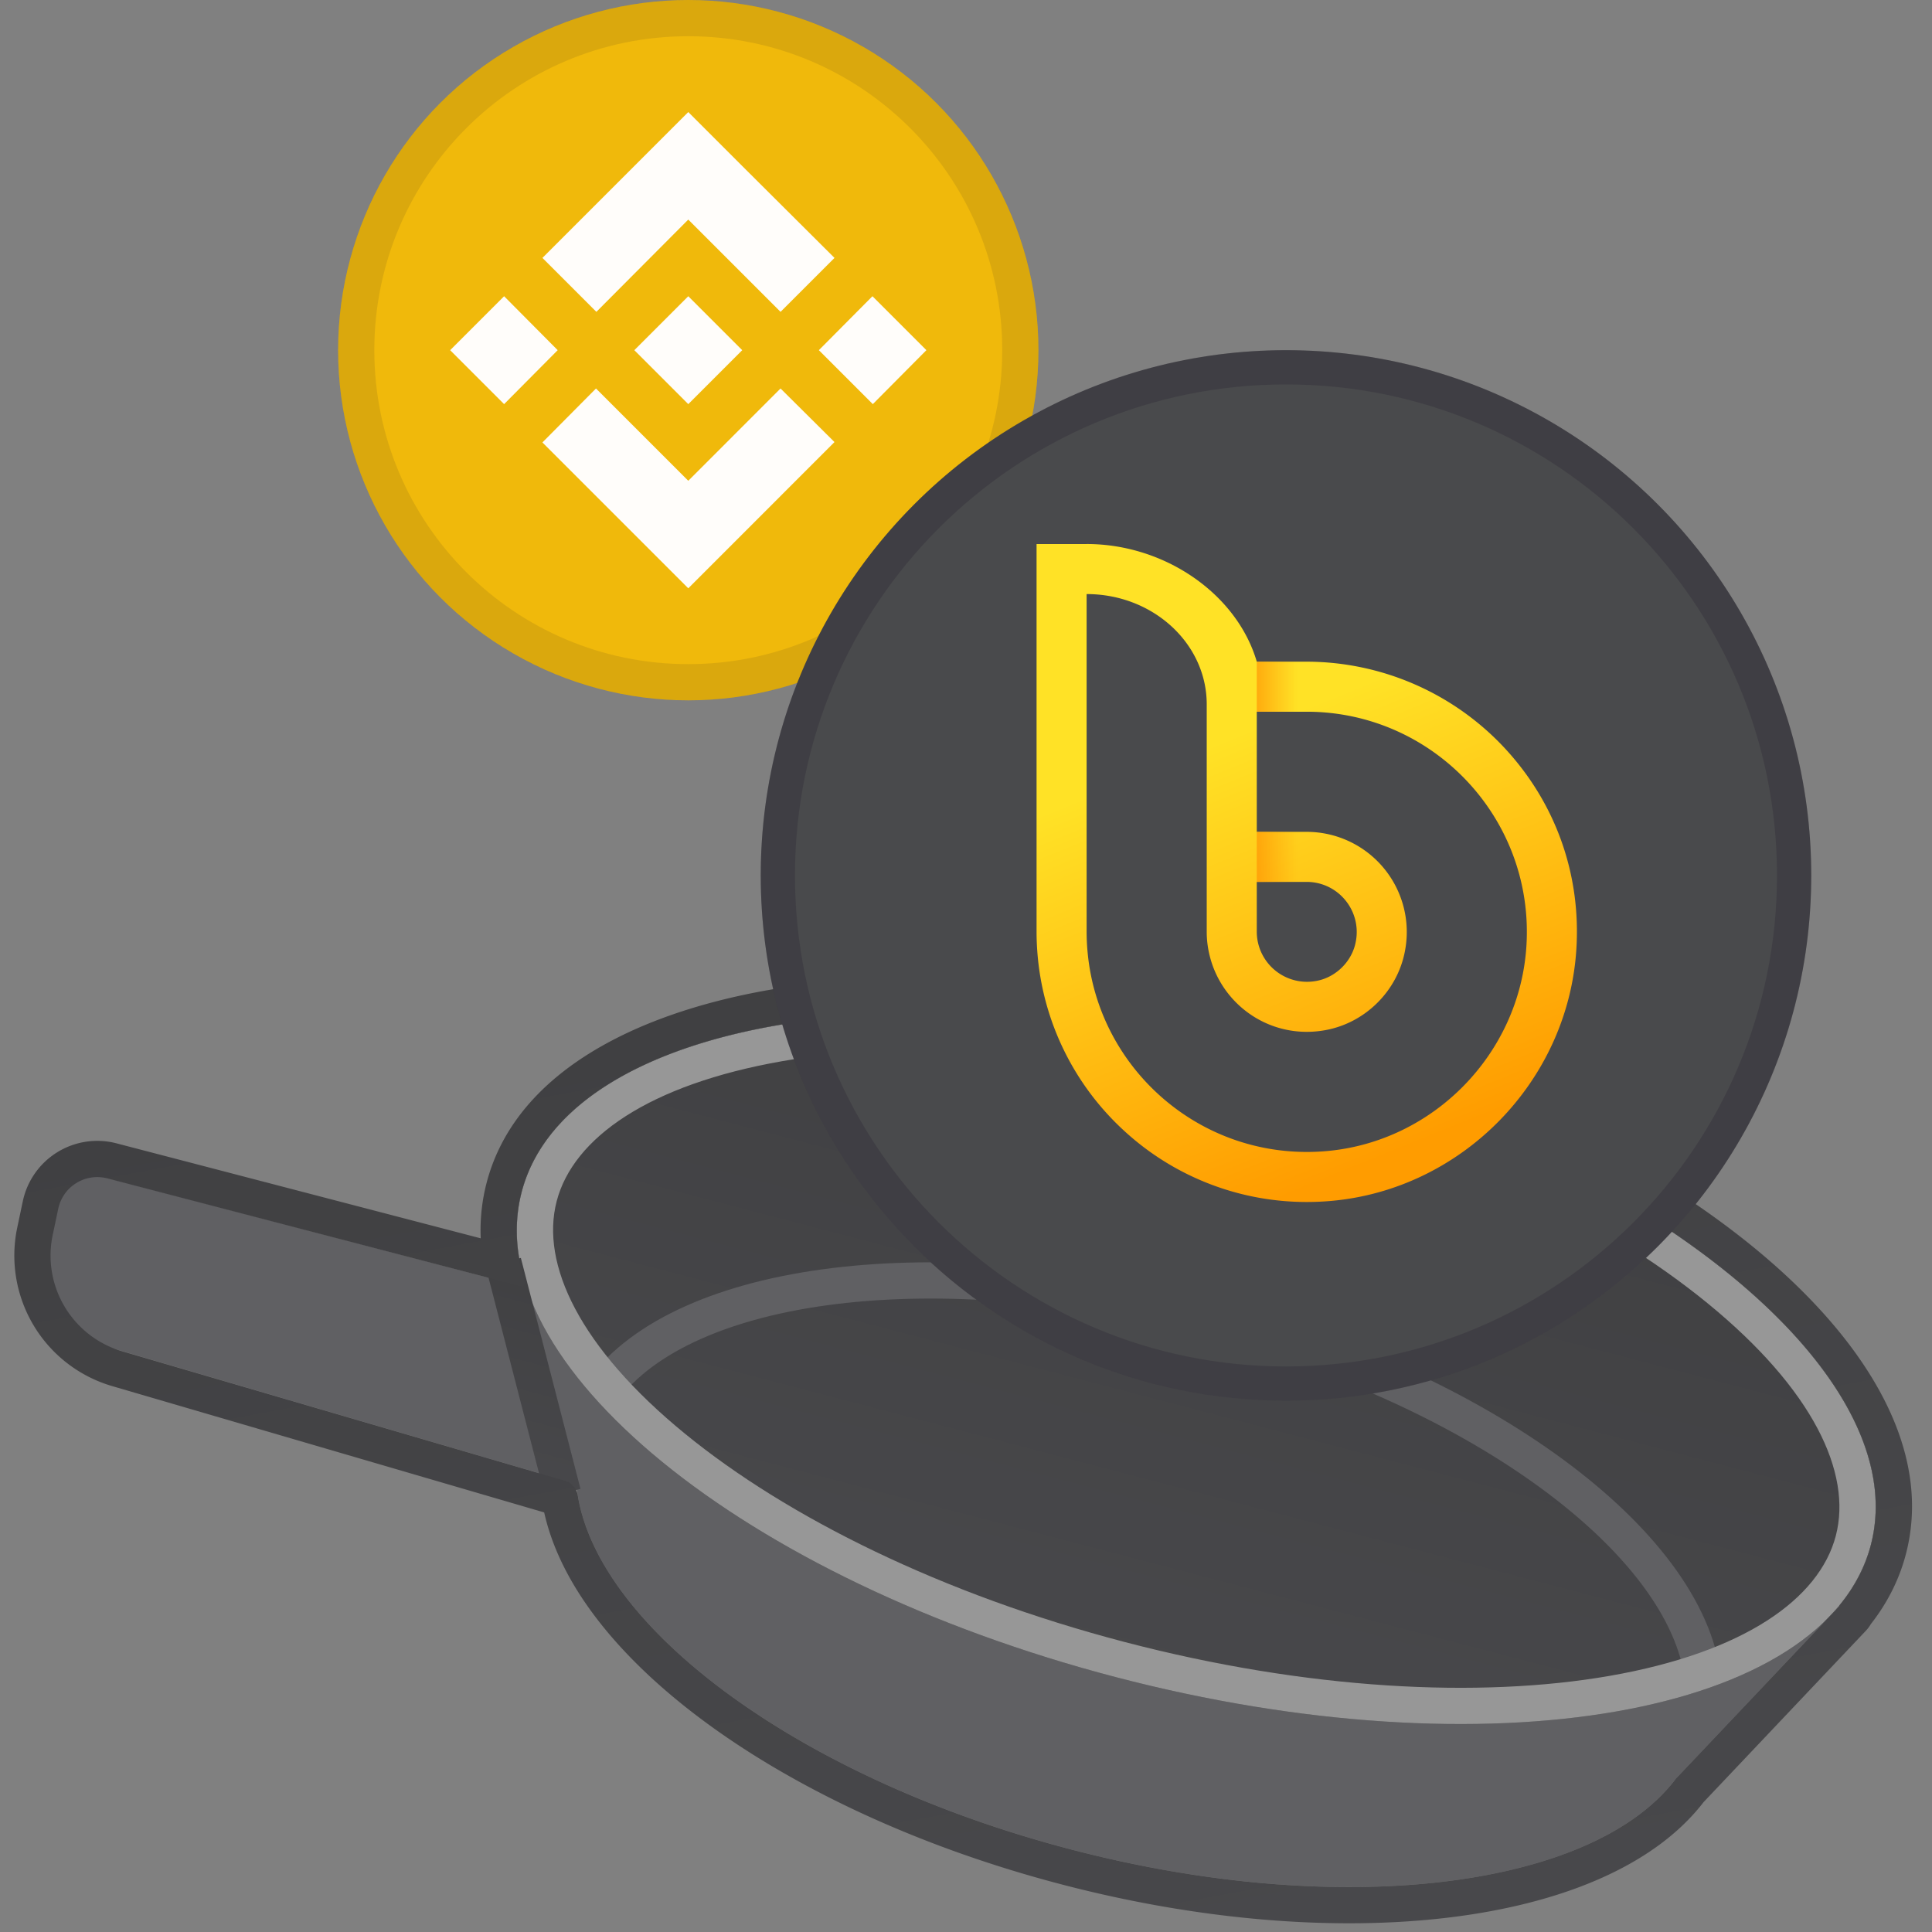 <svg xmlns="http://www.w3.org/2000/svg" width="160" height="160" fill="none"><rect width="100%" height="100%" fill="#808080" stroke="none"/><g clip-path="url(#clip0)"><path fill="#606063" d="M48.045 119.028c-3.178 12.144 15 27.421 40.602 34.121 25.603 6.7 48.934 2.287 52.112-9.858 3.178-12.145-15-27.421-40.602-34.122-25.602-6.7-48.934-2.286-52.112 9.859z"/><path fill="#606063" d="M136.924 149.273l15.422-16.285-109.354-28.619 5.72 21.818 88.212 23.086z"/><path fill="#606063" d="M49.934 108.293L8.072 97.338a3.304 3.304 0 00-4.062 2.486l-.469 2.129a8.258 8.258 0 005.746 9.7L51.1 123.892l-1.165-15.599z"/><path fill="url(#paint0_linear)" d="M43.203 98.71c-3.694 14.114 18.324 32.101 49.178 40.176 30.854 8.074 58.86 3.178 62.554-10.936 3.694-14.114-18.324-32.101-49.178-40.176-30.854-8.074-58.86-3.178-62.554 10.936z"/><path fill="#606063" fill-rule="evenodd" d="M127.673 123.286c7.098 5.22 11.246 10.866 11.865 15.871l2.978-.368c-.772-6.238-5.737-12.531-13.066-17.92-7.389-5.435-17.439-10.148-28.913-13.151-11.474-3.002-22.544-3.817-31.649-2.699-9.029 1.109-16.44 4.163-20.168 9.223l2.415 1.779c2.991-4.06 9.373-6.95 18.119-8.024 8.67-1.064 19.354-.299 30.523 2.624s20.859 7.49 27.896 12.665z" clip-rule="evenodd"/><path fill="#979797" fill-rule="evenodd" d="M56.734 118.739c-8.72-7.124-11.998-14.041-10.63-19.27 1.37-5.229 7.615-9.653 18.707-11.593 10.807-1.889 25.078-1.153 40.186 2.8 15.108 3.954 27.911 10.304 36.406 17.245 8.721 7.124 11.998 14.041 10.63 19.27-1.369 5.229-7.614 9.653-18.707 11.593-10.806 1.889-25.078 1.153-40.186-2.8-15.108-3.954-27.91-10.304-36.406-17.245zm35.647 20.147c-30.854-8.075-52.872-26.062-49.178-40.176 3.693-14.114 31.7-19.01 62.554-10.936 30.854 8.075 52.872 26.062 49.178 40.176-3.694 14.114-31.7 19.01-62.554 10.936z" clip-rule="evenodd"/><path fill="url(#paint1_linear)" fill-rule="evenodd" d="M45.167 124.049l-4.937-19.123 2.905-.75 4.937 19.123-2.905.75z" clip-rule="evenodd"/><path fill="url(#paint2_linear)" fill-rule="evenodd" d="M43.47 106.189a16.43 16.43 0 01-.33-1.26l-.143-.54c-.002-.009.005-.017.014-.014.008.002.016-.005.014-.013a13.388 13.388 0 01-.217-2.984v-.001c.035-.902.165-1.792.395-2.667 3.693-14.115 31.7-19.01 62.554-10.936 30.854 8.075 52.872 26.062 49.178 40.176a12.401 12.401 0 01-.963 2.519v.001a13.726 13.726 0 01-1.635 2.475l-.016.019c-.002.003-.003.005-.003.008 0 .005.004.01.009.011.005.001.008.006.009.01 0 .003-.001.007-.003.009l-.608.642c-.07.076-.141.151-.214.226l-1.236 1.305-.002.002-11.48 12.122c-6.807 9.031-27.596 11.752-50.146 5.85-22.302-5.837-38.971-18.182-40.797-29.295-.093-.569-.483-1.054-1.037-1.215L10.127 111.91a8.26 8.26 0 01-5.762-9.635l.459-2.172a3.304 3.304 0 014.066-2.514l34.249 8.931a.27.27 0 00.33-.331zm-3.658-3.636a15.574 15.574 0 01.488-4.603c2.326-8.885 11.93-13.966 23.478-15.984 11.833-2.069 26.992-1.215 42.738 2.906 15.746 4.12 29.38 10.802 38.683 18.402 9.078 7.417 14.963 16.551 12.638 25.436-.557 2.129-1.552 4.064-2.901 5.789a3.08 3.08 0 01-.425.566l-.588.621a26.355 26.355 0 01-.243.257l-.01.01-12.588 13.293c-4.171 5.406-12.026 8.46-21.098 9.556-9.3 1.124-20.517.28-32.096-2.751-11.453-2.997-21.548-7.685-29.079-13.141-7.079-5.13-12.32-11.262-13.742-17.657L9.285 114.789a11.259 11.259 0 01-7.855-13.134l.459-2.173a6.304 6.304 0 017.758-4.796l30.165 7.867z" clip-rule="evenodd"/><circle cx="57" cy="29" r="29" fill="#F0B90B"/><path fill="#FFFDFA" d="M46.185 29l-4.437 4.468L37.28 29l4.468-4.468L46.185 29zM57 18.185l7.641 7.641 4.468-4.468-7.641-7.61L57 9.28l-4.468 4.468-7.61 7.61 4.467 4.468L57 18.185zm15.252 6.347L67.815 29l4.468 4.468L76.72 29l-4.468-4.468zM57 39.815l-7.642-7.642-4.437 4.468 7.642 7.642L57 48.72l4.468-4.468 7.641-7.642-4.468-4.437L57 39.816zm0-6.347L61.468 29 57 24.532 52.532 29 57 33.468z"/><path fill="#191326" fill-rule="evenodd" d="M57 55c14.36 0 26-11.64 26-26S71.36 3 57 3 31 14.64 31 29s11.64 26 26 26zm0 3c16.016 0 29-12.984 29-29S73.016 0 57 0 28 12.984 28 29s12.984 29 29 29z" clip-rule="evenodd" opacity=".1"/><circle cx="106.5" cy="72.5" r="43.5" fill="#494A4C"/><path fill="url(#paint3_linear)" d="M89.99 49.199c5.493 0 9.946 4.09 9.946 9.134V77.17c0 .816.124 1.604.345 2.35 1.015 3.425 4.187 5.932 7.938 5.932.515 0 1.041-.047 1.573-.146 3.296-.61 5.946-3.256 6.561-6.551a8.294 8.294 0 00-8.093-9.865h-4.179v-9.948h4.179c10.436.023 18.841 8.861 18.148 19.45-.582 8.878-7.681 16.153-16.544 16.935-.554.049-1.102.072-1.645.072-9.475 0-17.283-7.268-18.147-16.52a18.371 18.371 0 01-.083-1.709V49.2zm0-4.145h-4.146V77.17c0 .675.034 1.38.1 2.094a22.325 22.325 0 007.171 14.4 22.302 22.302 0 0015.104 5.88c.666 0 1.342-.03 2.009-.088 10.868-.959 19.602-9.898 20.316-20.794.409-6.242-1.715-12.194-5.98-16.758a22.459 22.459 0 00-16.295-7.107h-4.187c-1.647-5.612-7.621-9.744-14.093-9.744zm14.091 27.982h4.179a4.123 4.123 0 013.15 1.51 4.135 4.135 0 01.868 3.45c-.3 1.607-1.633 2.938-3.241 3.236a4.163 4.163 0 01-4.783-2.89 4.12 4.12 0 01-.173-1.17v-4.136z"/><path fill="url(#paint4_linear)" d="M104.081 68.891v4.145h4.179a4.058 4.058 0 011.682.38v-4.337a8.262 8.262 0 00-1.682-.188h-4.179z"/><path fill="url(#paint5_linear)" d="M108.26 58.943c.568.001 1.128.034 1.683.086v-4.156a22.063 22.063 0 00-1.674-.075h-4.187v4.145h4.178z"/><path fill="#191326" fill-rule="evenodd" d="M106.5 113.163c22.458 0 40.663-18.205 40.663-40.663S128.958 31.837 106.5 31.837 65.837 50.042 65.837 72.5s18.205 40.663 40.663 40.663zm0 2.837c24.024 0 43.5-19.476 43.5-43.5S130.524 29 106.5 29 63 48.476 63 72.5 82.476 116 106.5 116z" clip-rule="evenodd" opacity=".2"/></g><defs><linearGradient id="paint0_linear" x1="105.757" x2="92.381" y1="87.774" y2="138.886" gradientUnits="userSpaceOnUse"><stop stop-color="#404042"/><stop offset="1" stop-color="#48484B"/></linearGradient><linearGradient id="paint1_linear" x1="46.567" x2="41.735" y1="105.096" y2="123.129" gradientUnits="userSpaceOnUse"><stop stop-color="#404042"/><stop offset="1" stop-color="#48484B"/></linearGradient><linearGradient id="paint2_linear" x1="73.495" x2="89.09" y1="80.169" y2="164.62" gradientUnits="userSpaceOnUse"><stop stop-color="#404042"/><stop offset="1" stop-color="#48484B"/></linearGradient><linearGradient id="paint3_linear" x1="115.628" x2="101.714" y1="95.419" y2="61.118" gradientUnits="userSpaceOnUse"><stop stop-color="#FF9C00"/><stop offset="1" stop-color="#FFE226"/></linearGradient><linearGradient id="paint4_linear" x1="102.257" x2="107.44" y1="71.153" y2="71.153" gradientUnits="userSpaceOnUse"><stop stop-color="#FF8A00"/><stop offset="1" stop-color="#FF9505" stop-opacity="0"/></linearGradient><linearGradient id="paint5_linear" x1="102.257" x2="107.44" y1="56.913" y2="56.913" gradientUnits="userSpaceOnUse"><stop stop-color="#FF8A00"/><stop offset="1" stop-color="#FF9505" stop-opacity="0"/></linearGradient><clipPath id="clip0"><path fill="#fff" d="M0 0h160v160H0z"/></clipPath></defs></svg>